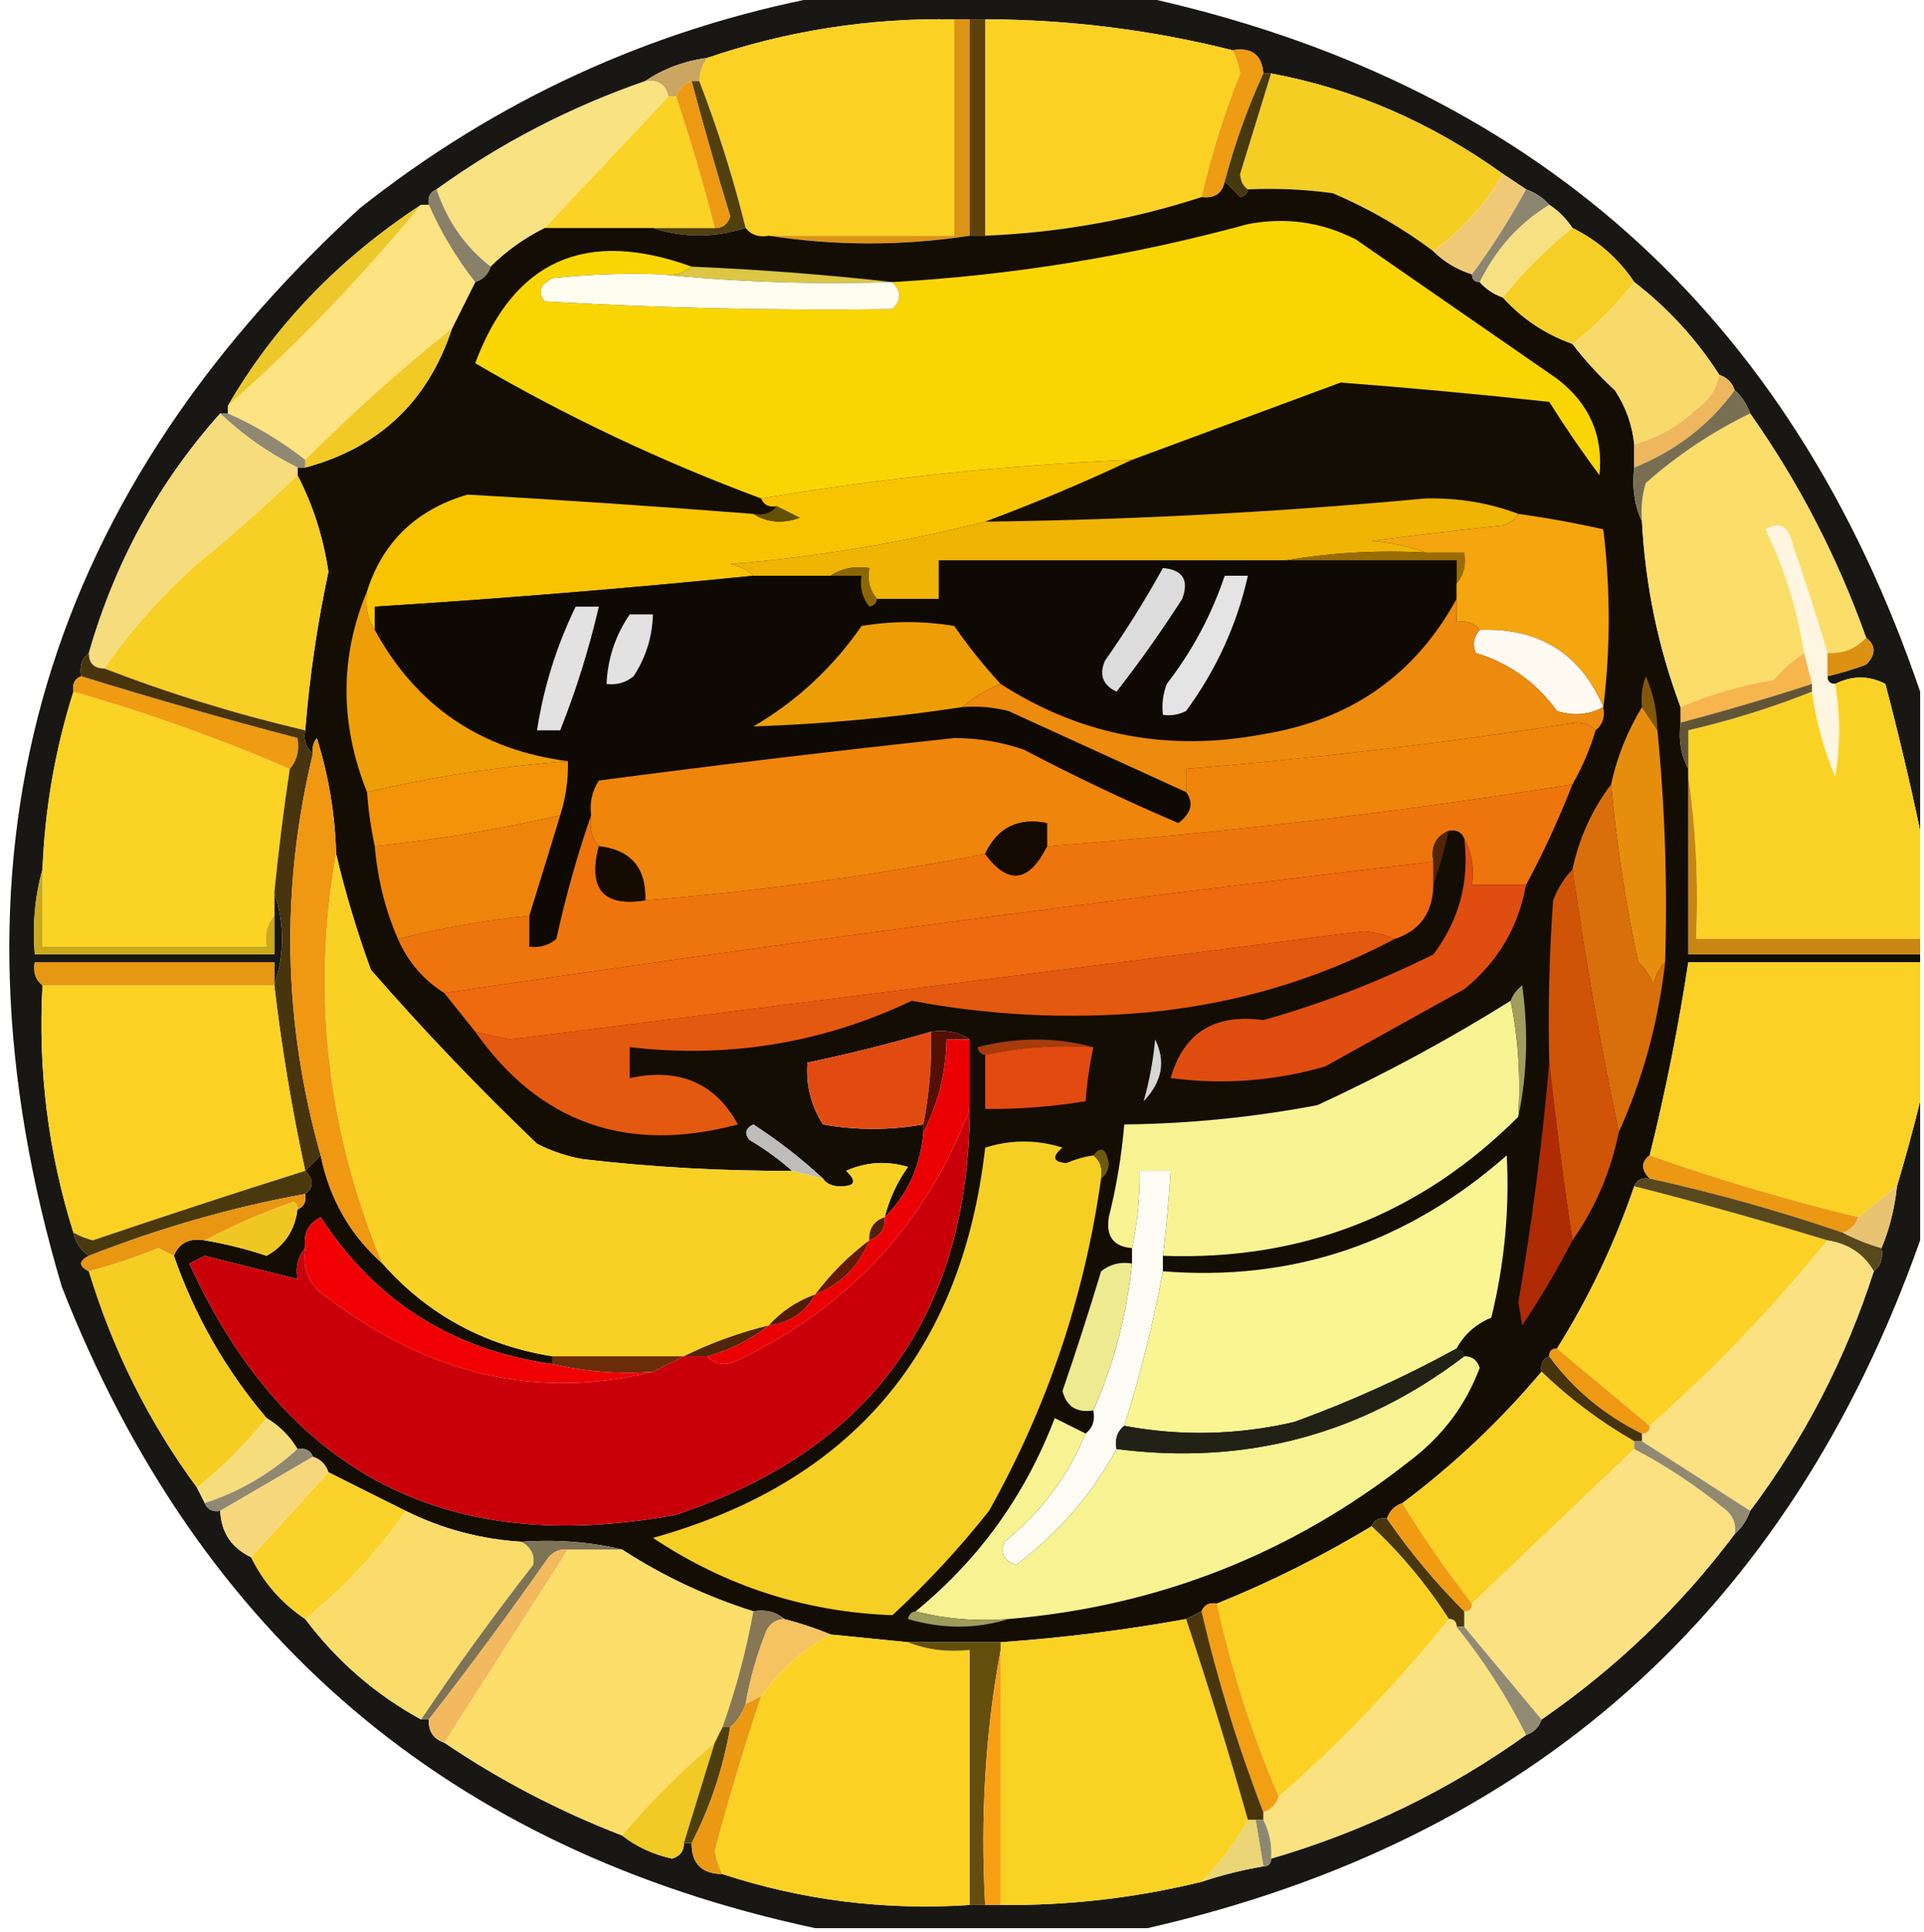 <?xml version="1.0" encoding="UTF-8"?>
<!DOCTYPE svg PUBLIC "-//W3C//DTD SVG 1.1//EN" "http://www.w3.org/Graphics/SVG/1.1/DTD/svg11.dtd">
<svg xmlns="http://www.w3.org/2000/svg" version="1.1" width="249px" height="250px" style="shape-rendering:geometricPrecision; text-rendering:geometricPrecision; image-rendering:optimizeQuality; fill-rule:evenodd; clip-rule:evenodd" xmlns:xlink="http://www.w3.org/1999/xlink">
<g><path style="opacity:0.986" fill="#171511" d="M 106.5,-0.5 C 120.167,-0.5 133.833,-0.5 147.5,-0.5C 198.134,10.468 231.801,40.468 248.5,89.5C 248.5,95.5 248.5,101.5 248.5,107.5C 247.192,101.263 245.692,94.929 244,88.5C 241.88,87.395 239.713,87.395 237.5,88.5C 236.833,88.5 236.5,88.167 236.5,87.5C 238.179,87.108 239.846,86.608 241.5,86C 242.791,84.708 242.791,83.542 241.5,82.5C 237.804,72.106 232.804,62.44 226.5,53.5C 226.068,52.291 225.401,51.291 224.5,50.5C 224.167,49.5 223.5,48.833 222.5,48.5C 219.542,43.874 215.876,39.874 211.5,36.5C 209.451,33.45 206.784,31.117 203.5,29.5C 202.694,28.272 201.694,27.272 200.5,26.5C 199.71,25.599 198.71,24.932 197.5,24.5C 196.5,23.833 195.5,23.167 194.5,22.5C 185.204,15.835 175.204,11.501 164.5,9.5C 164.167,9.5 163.833,9.5 163.5,9.5C 163.306,7.088 161.973,6.088 159.5,6.5C 149.007,3.863 138.341,2.529 127.5,2.5C 126.833,2.5 126.167,2.5 125.5,2.5C 124.833,2.5 124.167,2.5 123.5,2.5C 112.502,2.309 101.836,3.975 91.5,7.5C 88.514,7.903 85.848,8.903 83.5,10.5C 73.772,13.863 64.772,18.53 56.5,24.5C 55.662,24.842 55.328,25.508 55.5,26.5C 55.167,26.5 54.833,26.5 54.5,26.5C 43.824,33.496 35.491,42.163 29.5,52.5C 29.5,52.833 29.5,53.167 29.5,53.5C 29.167,53.5 28.833,53.5 28.5,53.5C 20.552,62.382 14.885,72.715 11.5,84.5C 10.596,85.209 10.263,86.209 10.5,87.5C 9.662,87.842 9.328,88.508 9.5,89.5C 7.138,96.976 5.805,104.643 5.5,112.5C 4.518,115.962 4.185,119.629 4.5,123.5C 14.833,123.5 25.167,123.5 35.5,123.5C 35.5,121.833 35.5,120.167 35.5,118.5C 35.5,117.5 35.5,116.5 35.5,115.5C 36.833,119.5 36.833,123.5 35.5,127.5C 35.5,126.5 35.5,125.5 35.5,124.5C 25.167,124.5 14.833,124.5 4.5,124.5C 4.263,125.791 4.596,126.791 5.5,127.5C 4.9,138.425 6.233,149.091 9.5,159.5C 9.782,160.778 10.449,161.778 11.5,162.5C 10.167,163.167 10.167,163.833 11.5,164.5C 14.602,174.705 19.269,184.038 25.5,192.5C 25.833,193.167 26.167,193.833 26.5,194.5C 26.842,195.338 27.508,195.672 28.5,195.5C 28.622,198.292 29.956,200.292 32.5,201.5C 34.094,204.764 36.428,207.431 39.5,209.5C 43.609,214.948 48.609,219.281 54.5,222.5C 54.833,222.5 55.167,222.5 55.5,222.5C 55.427,224.027 56.094,225.027 57.5,225.5C 64.705,230.369 72.372,234.369 80.5,237.5C 82.352,238.961 84.518,239.961 87,240.5C 88.03,240.164 88.53,239.497 88.5,238.5C 88.833,238.5 89.167,238.5 89.5,238.5C 89.488,241.142 90.821,242.475 93.5,242.5C 103.865,245.897 114.532,247.23 125.5,246.5C 126.167,246.5 126.833,246.5 127.5,246.5C 128.167,246.5 128.833,246.5 129.5,246.5C 138.307,246.587 146.974,245.587 155.5,243.5C 158.112,242.629 160.779,241.963 163.5,241.5C 164.167,241.5 164.5,241.167 164.5,240.5C 176.443,237.028 187.443,231.695 197.5,224.5C 198.5,224.167 199.167,223.5 199.5,222.5C 209.153,215.847 217.486,207.847 224.5,198.5C 225.401,197.71 226.068,196.71 226.5,195.5C 233.545,186.102 238.878,175.769 242.5,164.5C 243.404,163.791 243.737,162.791 243.5,161.5C 244.531,159.039 245.198,156.373 245.5,153.5C 246.613,149.767 247.613,146.1 248.5,142.5C 248.5,148.5 248.5,154.5 248.5,160.5C 231.511,208.486 198.178,238.153 148.5,249.5C 134.167,249.5 119.833,249.5 105.5,249.5C 58.205,239.383 25.705,211.716 8,166.5C -8.225,111.891 4.609,65.391 46.5,27C 64.275,12.912 84.275,3.745 106.5,-0.5 Z"/></g>
<g><path style="opacity:1" fill="#dc9414" d="M 123.5,2.5 C 124.167,2.5 124.833,2.5 125.5,2.5C 125.5,11.833 125.5,21.167 125.5,30.5C 116.833,31.833 108.167,31.833 99.5,30.5C 107.5,30.5 115.5,30.5 123.5,30.5C 123.5,21.167 123.5,11.833 123.5,2.5 Z"/></g>
<g><path style="opacity:1" fill="#fbd224" d="M 123.5,2.5 C 123.5,11.833 123.5,21.167 123.5,30.5C 115.5,30.5 107.5,30.5 99.5,30.5C 98.209,30.737 97.209,30.404 96.5,29.5C 94.898,23.029 92.898,16.695 90.5,10.5C 90.557,9.391 90.89,8.391 91.5,7.5C 101.836,3.975 112.502,2.309 123.5,2.5 Z"/></g>
<g><path style="opacity:1" fill="#fbd224" d="M 127.5,2.5 C 138.341,2.529 149.007,3.863 159.5,6.5C 159.982,7.416 160.315,8.416 160.5,9.5C 158.427,14.719 156.76,20.052 155.5,25.5C 146.502,28.431 137.168,30.097 127.5,30.5C 127.5,21.167 127.5,11.833 127.5,2.5 Z"/></g>
<g><path style="opacity:1" fill="#caa661" d="M 91.5,7.5 C 90.89,8.391 90.557,9.391 90.5,10.5C 90.167,10.5 89.833,10.5 89.5,10.5C 88.5,10.833 87.833,11.5 87.5,12.5C 87.167,12.5 86.833,12.5 86.5,12.5C 86.179,10.952 85.179,10.285 83.5,10.5C 85.848,8.903 88.514,7.903 91.5,7.5 Z"/></g>
<g><path style="opacity:1" fill="#f5ce24" d="M 194.5,22.5 C 192.234,26.436 189.234,29.769 185.5,32.5C 181.489,29.493 177.155,26.993 172.5,25C 168.848,24.501 165.182,24.335 161.5,24.5C 160.876,24.083 160.543,23.416 160.5,22.5C 161.84,18.149 163.173,13.816 164.5,9.5C 175.204,11.501 185.204,15.835 194.5,22.5 Z"/></g>
<g><path style="opacity:1" fill="#f9e281" d="M 83.5,10.5 C 85.179,10.285 86.179,10.952 86.5,12.5C 81.167,18.167 75.833,23.833 70.5,29.5C 67.865,30.811 65.531,32.478 63.5,34.5C 60.208,31.943 57.874,28.609 56.5,24.5C 64.772,18.53 73.772,13.863 83.5,10.5 Z"/></g>
<g><path style="opacity:1" fill="#51400e" d="M 89.5,10.5 C 89.833,10.5 90.167,10.5 90.5,10.5C 92.898,16.695 94.898,23.029 96.5,29.5C 92.399,30.791 88.399,30.791 84.5,29.5C 87.167,29.5 89.833,29.5 92.5,29.5C 93.497,29.53 94.164,29.03 94.5,28C 92.719,22.161 91.052,16.327 89.5,10.5 Z"/></g>
<g><path style="opacity:1" fill="#ee9c13" d="M 159.5,6.5 C 161.973,6.088 163.306,7.088 163.5,9.5C 161.462,13.94 159.796,18.607 158.5,23.5C 158.179,25.048 157.179,25.715 155.5,25.5C 156.76,20.052 158.427,14.719 160.5,9.5C 160.315,8.416 159.982,7.416 159.5,6.5 Z"/></g>
<g><path style="opacity:1" fill="#47380d" d="M 163.5,9.5 C 163.833,9.5 164.167,9.5 164.5,9.5C 163.173,13.816 161.84,18.149 160.5,22.5C 160.543,23.416 160.876,24.083 161.5,24.5C 161.44,25.043 161.107,25.376 160.5,25.5C 159.818,24.757 159.151,24.091 158.5,23.5C 159.796,18.607 161.462,13.94 163.5,9.5 Z"/></g>
<g><path style="opacity:1" fill="#fbd226" d="M 86.5,12.5 C 86.833,12.5 87.167,12.5 87.5,12.5C 89.365,18.097 91.032,23.763 92.5,29.5C 89.833,29.5 87.167,29.5 84.5,29.5C 79.833,29.5 75.167,29.5 70.5,29.5C 75.833,23.833 81.167,18.167 86.5,12.5 Z"/></g>
<g><path style="opacity:1" fill="#ee9913" d="M 89.5,10.5 C 91.052,16.327 92.719,22.161 94.5,28C 94.164,29.03 93.497,29.53 92.5,29.5C 91.032,23.763 89.365,18.097 87.5,12.5C 87.833,11.5 88.5,10.833 89.5,10.5 Z"/></g>
<g><path style="opacity:1" fill="#5c4209" d="M 125.5,2.5 C 126.167,2.5 126.833,2.5 127.5,2.5C 127.5,11.833 127.5,21.167 127.5,30.5C 126.833,30.5 126.167,30.5 125.5,30.5C 125.5,21.167 125.5,11.833 125.5,2.5 Z"/></g>
<g><path style="opacity:1" fill="#130d04" d="M 158.5,23.5 C 159.151,24.091 159.818,24.757 160.5,25.5C 161.107,25.376 161.44,25.043 161.5,24.5C 165.182,24.335 168.848,24.501 172.5,25C 177.155,26.993 181.489,29.493 185.5,32.5C 186.899,33.89 188.566,34.89 190.5,35.5C 190.5,36.167 190.833,36.5 191.5,36.5C 192.29,37.401 193.29,38.068 194.5,38.5C 196.975,41.241 199.975,43.241 203.5,44.5C 205.127,46.63 206.96,48.63 209,50.5C 210.411,52.65 211.245,54.984 211.5,57.5C 211.5,58.5 211.5,59.5 211.5,60.5C 211.198,63.059 211.532,65.393 212.5,67.5C 212.95,75.826 214.617,83.826 217.5,91.5C 217.5,92.167 217.5,92.833 217.5,93.5C 217.205,95.735 217.539,97.735 218.5,99.5C 218.5,99.833 218.5,100.167 218.5,100.5C 218.5,108.167 218.5,115.833 218.5,123.5C 228.5,123.5 238.5,123.5 248.5,123.5C 248.5,123.833 248.5,124.167 248.5,124.5C 238.5,124.5 228.5,124.5 218.5,124.5C 217.217,132.914 215.55,141.248 213.5,149.5C 212.375,150.348 212.375,151.348 213.5,152.5C 212.508,152.328 211.842,152.662 211.5,153.5C 208.953,160.926 205.619,167.926 201.5,174.5C 200.833,174.5 200.5,174.833 200.5,175.5C 199.662,175.842 199.328,176.508 199.5,177.5C 194.157,183.843 188.157,189.509 181.5,194.5C 180.5,194.833 179.833,195.5 179.5,196.5C 178.508,196.328 177.842,196.662 177.5,197.5C 171.112,201.361 164.446,204.694 157.5,207.5C 156.508,207.328 155.842,207.662 155.5,208.5C 154.833,208.833 154.167,209.167 153.5,209.5C 145.557,210.935 137.557,211.935 129.5,212.5C 125.5,212.5 121.5,212.5 117.5,212.5C 114.167,212.167 110.833,211.833 107.5,211.5C 105.626,210.715 103.626,210.048 101.5,209.5C 100.432,208.566 99.099,208.232 97.5,208.5C 91.457,206.599 85.79,203.932 80.5,200.5C 76.366,199.515 72.032,199.182 67.5,199.5C 62.199,199.175 57.199,197.842 52.5,195.5C 49.184,193.863 45.85,192.196 42.5,190.5C 42.167,189.5 41.5,188.833 40.5,188.5C 40.158,187.662 39.492,187.328 38.5,187.5C 37.5,185.833 36.167,184.5 34.5,183.5C 29.222,177.282 25.222,170.282 22.5,162.5C 23.183,160.824 24.517,160.157 26.5,160.5C 29.203,160.955 31.87,161.622 34.5,162.5C 36.819,161.207 38.152,159.207 38.5,156.5C 39.338,156.158 39.672,155.492 39.5,154.5C 40.625,153.652 40.625,152.652 39.5,151.5C 40.167,150.833 40.833,150.167 41.5,149.5C 42.64,155.121 45.306,159.788 49.5,163.5C 55.329,170.084 62.662,174.084 71.5,175.5C 71.5,175.833 71.5,176.167 71.5,176.5C 58.565,174.704 48.565,168.371 41.5,157.5C 39.889,158.32 39.222,159.654 39.5,161.5C 38.566,162.568 38.232,163.901 38.5,165.5C 34.518,164.508 30.518,163.508 26.5,162.5C 25.833,162.833 25.167,163.167 24.5,163.5C 36.935,190.719 57.935,201.552 87.5,196C 112.682,187.64 125.349,170.14 125.5,143.5C 125.5,140.5 125.5,137.5 125.5,134.5C 124.081,133.549 122.415,133.216 120.5,133.5C 115.232,135.032 109.899,136.366 104.5,137.5C 104.278,140.39 104.945,143.057 106.5,145.5C 110.792,146.274 115.125,146.274 119.5,145.5C 119.5,145.833 119.5,146.167 119.5,146.5C 119.154,150.852 117.488,154.519 114.5,157.5C 115.086,155.16 116.086,152.993 117.5,151C 114.773,150.182 112.106,150.348 109.5,151.5C 110.999,152.904 110.666,153.57 108.5,153.5C 107.584,153.457 106.917,153.124 106.5,152.5C 103.75,149.945 100.75,147.612 97.5,145.5C 96.479,146.002 96.312,146.668 97,147.5C 99.015,148.697 100.849,150.03 102.5,151.5C 93.472,151.54 84.472,151.04 75.5,150C 73.392,149.64 71.392,148.973 69.5,148C 61.969,140.803 54.802,133.303 48,125.5C 46.18,120.494 44.68,115.494 43.5,110.5C 43.362,105.364 42.529,100.364 41,95.5C 40.536,96.094 40.369,96.761 40.5,97.5C 39.596,96.791 39.263,95.791 39.5,94.5C 40.052,87.617 41.052,80.783 42.5,74C 41.837,69.514 40.503,65.347 38.5,61.5C 38.5,61.167 38.5,60.833 38.5,60.5C 38.833,60.5 39.167,60.5 39.5,60.5C 49.067,57.934 55.4,51.934 58.5,42.5C 59.5,40.5 60.5,38.5 61.5,36.5C 62.5,36.167 63.167,35.5 63.5,34.5C 65.531,32.478 67.865,30.811 70.5,29.5C 75.167,29.5 79.833,29.5 84.5,29.5C 88.399,30.791 92.399,30.791 96.5,29.5C 97.209,30.404 98.209,30.737 99.5,30.5C 108.167,31.833 116.833,31.833 125.5,30.5C 126.167,30.5 126.833,30.5 127.5,30.5C 137.168,30.097 146.502,28.431 155.5,25.5C 157.179,25.715 158.179,25.048 158.5,23.5 Z"/></g>
<g><path style="opacity:1" fill="#f0c976" d="M 194.5,22.5 C 195.5,23.167 196.5,23.833 197.5,24.5C 195.416,28.336 193.083,32.003 190.5,35.5C 188.566,34.89 186.899,33.89 185.5,32.5C 189.234,29.769 192.234,26.436 194.5,22.5 Z"/></g>
<g><path style="opacity:1" fill="#f7e081" d="M 200.5,26.5 C 201.694,27.272 202.694,28.272 203.5,29.5C 200.167,32.167 197.167,35.167 194.5,38.5C 193.29,38.068 192.29,37.401 191.5,36.5C 193.616,32.19 196.616,28.856 200.5,26.5 Z"/></g>
<g><path style="opacity:1" fill="#f9d603" d="M 146.5,59.5 C 130.508,60.163 114.508,61.83 98.5,64.5C 85.529,59.678 73.195,53.844 61.5,47C 66.458,33.693 75.791,29.526 89.5,34.5C 88.432,35.434 87.099,35.768 85.5,35.5C 80.822,35.334 76.155,35.501 71.5,36C 69.875,36.852 69.542,37.852 70.5,39C 85.497,39.867 100.497,40.2 115.5,40C 116.684,38.855 116.684,37.688 115.5,36.5C 131.064,35.622 146.397,33.122 161.5,29C 166.403,28.063 171.07,28.73 175.5,31C 184.167,37 192.833,43 201.5,49C 205.688,52.203 207.521,56.37 207,61.5C 204.71,58.42 202.543,55.253 200.5,52C 191.507,51.019 182.507,50.186 173.5,49.5C 164.482,52.839 155.482,56.172 146.5,59.5 Z"/></g>
<g><path style="opacity:1" fill="#fde381" d="M 54.5,26.5 C 54.833,26.5 55.167,26.5 55.5,26.5C 57.075,30.078 59.075,33.411 61.5,36.5C 60.5,38.5 59.5,40.5 58.5,42.5C 51.889,47.774 45.555,53.44 39.5,59.5C 36.411,57.075 33.078,55.075 29.5,53.5C 29.5,53.167 29.5,52.833 29.5,52.5C 38.457,44.541 46.791,35.874 54.5,26.5 Z"/></g>
<g><path style="opacity:1" fill="#f6cf26" d="M 203.5,29.5 C 206.784,31.117 209.451,33.45 211.5,36.5C 209.167,39.5 206.5,42.167 203.5,44.5C 199.975,43.241 196.975,41.241 194.5,38.5C 197.167,35.167 200.167,32.167 203.5,29.5 Z"/></g>
<g><path style="opacity:1" fill="#888069" d="M 56.5,24.5 C 57.874,28.609 60.208,31.943 63.5,34.5C 63.167,35.5 62.5,36.167 61.5,36.5C 59.075,33.411 57.075,30.078 55.5,26.5C 55.328,25.508 55.662,24.842 56.5,24.5 Z"/></g>
<g><path style="opacity:1" fill="#8c8570" d="M 197.5,24.5 C 198.71,24.932 199.71,25.599 200.5,26.5C 196.616,28.856 193.616,32.19 191.5,36.5C 190.833,36.5 190.5,36.167 190.5,35.5C 193.083,32.003 195.416,28.336 197.5,24.5 Z"/></g>
<g><path style="opacity:1" fill="#dcc644" d="M 89.5,34.5 C 98.338,34.877 107.005,35.543 115.5,36.5C 105.319,36.827 95.319,36.494 85.5,35.5C 87.099,35.768 88.432,35.434 89.5,34.5 Z"/></g>
<g><path style="opacity:1" fill="#fffdef" d="M 85.5,35.5 C 95.319,36.494 105.319,36.827 115.5,36.5C 116.684,37.688 116.684,38.855 115.5,40C 100.497,40.2 85.497,39.867 70.5,39C 69.542,37.852 69.875,36.852 71.5,36C 76.155,35.501 80.822,35.334 85.5,35.5 Z"/></g>
<g><path style="opacity:1" fill="#f7da69" d="M 211.5,36.5 C 215.876,39.874 219.542,43.874 222.5,48.5C 222.141,50.371 221.141,51.871 219.5,53C 217.183,55.157 214.516,56.657 211.5,57.5C 211.245,54.984 210.411,52.65 209,50.5C 206.96,48.63 205.127,46.63 203.5,44.5C 206.5,42.167 209.167,39.5 211.5,36.5 Z"/></g>
<g><path style="opacity:1" fill="#f1ca25" d="M 58.5,42.5 C 55.4,51.934 49.067,57.934 39.5,60.5C 39.5,60.167 39.5,59.833 39.5,59.5C 45.555,53.44 51.889,47.774 58.5,42.5 Z"/></g>
<g><path style="opacity:1" fill="#edc82a" d="M 54.5,26.5 C 46.791,35.874 38.457,44.541 29.5,52.5C 35.491,42.163 43.824,33.496 54.5,26.5 Z"/></g>
<g><path style="opacity:1" fill="#908871" d="M 28.5,53.5 C 28.833,53.5 29.167,53.5 29.5,53.5C 33.078,55.075 36.411,57.075 39.5,59.5C 39.5,59.833 39.5,60.167 39.5,60.5C 39.167,60.5 38.833,60.5 38.5,60.5C 34.779,58.647 31.446,56.313 28.5,53.5 Z"/></g>
<g><path style="opacity:1" fill="#fbdd6a" d="M 226.5,53.5 C 232.804,62.44 237.804,72.106 241.5,82.5C 240.22,83.931 238.553,84.598 236.5,84.5C 235.142,79.921 233.642,75.254 232,70.5C 231.492,68.096 230.325,67.429 228.5,68.5C 230.977,73.596 232.643,78.929 233.5,84.5C 232.038,85.458 230.705,86.624 229.5,88C 225.324,88.671 221.324,89.838 217.5,91.5C 214.617,83.826 212.95,75.826 212.5,67.5C 212.34,65.801 212.506,64.134 213,62.5C 217.127,58.859 221.627,55.859 226.5,53.5 Z"/></g>
<g><path style="opacity:1" fill="#eeb75e" d="M 222.5,48.5 C 223.5,48.833 224.167,49.5 224.5,50.5C 221.186,55.009 216.852,58.343 211.5,60.5C 211.5,59.5 211.5,58.5 211.5,57.5C 214.516,56.657 217.183,55.157 219.5,53C 221.141,51.871 222.141,50.371 222.5,48.5 Z"/></g>
<g><path style="opacity:1" fill="#f6dc7c" d="M 28.5,53.5 C 31.446,56.313 34.779,58.647 38.5,60.5C 38.5,60.833 38.5,61.167 38.5,61.5C 34.335,65.497 30.002,69.33 25.5,73C 20.898,77.094 16.898,81.594 13.5,86.5C 12.167,86.5 11.5,85.833 11.5,84.5C 14.885,72.715 20.552,62.382 28.5,53.5 Z"/></g>
<g><path style="opacity:1" fill="#786f52" d="M 224.5,50.5 C 225.401,51.291 226.068,52.291 226.5,53.5C 221.627,55.859 217.127,58.859 213,62.5C 212.506,64.134 212.34,65.801 212.5,67.5C 211.532,65.393 211.198,63.059 211.5,60.5C 216.852,58.343 221.186,55.009 224.5,50.5 Z"/></g>
<g><path style="opacity:1" fill="#f7cf25" d="M 38.5,61.5 C 40.503,65.347 41.837,69.514 42.5,74C 41.052,80.783 40.052,87.617 39.5,94.5C 30.654,92.44 21.987,89.774 13.5,86.5C 16.898,81.594 20.898,77.094 25.5,73C 30.002,69.33 34.335,65.497 38.5,61.5 Z"/></g>
<g><path style="opacity:1" fill="#f8c402" d="M 146.5,59.5 C 140.35,62.403 134.016,65.07 127.5,67.5C 116.756,70.222 105.756,72.056 94.5,73C 95.737,73.232 96.737,73.732 97.5,74.5C 81.202,76.138 64.868,77.472 48.5,78.5C 48.5,79.5 48.5,80.5 48.5,81.5C 47.549,80.081 47.215,78.415 47.5,76.5C 49.549,70.111 53.882,65.944 60.5,64C 72.815,64.697 85.149,65.531 97.5,66.5C 99.288,67.623 101.288,67.789 103.5,67C 102.473,66.487 101.473,65.987 100.5,65.5C 99.508,65.672 98.842,65.338 98.5,64.5C 114.508,61.83 130.508,60.163 146.5,59.5 Z"/></g>
<g><path style="opacity:1" fill="#645002" d="M 100.5,65.5 C 101.473,65.987 102.473,66.487 103.5,67C 101.288,67.789 99.288,67.623 97.5,66.5C 98.791,66.737 99.791,66.404 100.5,65.5 Z"/></g>
<g><path style="opacity:1" fill="#efb404" d="M 196.5,66.5 C 196.082,67.222 195.416,67.722 194.5,68C 188.825,68.594 183.158,69.26 177.5,70C 180.036,70.186 182.369,70.686 184.5,71.5C 178.31,71.177 172.31,71.51 166.5,72.5C 151.5,72.5 136.5,72.5 121.5,72.5C 121.5,74.167 121.5,75.833 121.5,77.5C 118.833,77.5 116.167,77.5 113.5,77.5C 112.566,76.432 112.232,75.099 112.5,73.5C 110.585,73.216 108.919,73.549 107.5,74.5C 104.167,74.5 100.833,74.5 97.5,74.5C 96.737,73.732 95.737,73.232 94.5,73C 105.756,72.056 116.756,70.222 127.5,67.5C 146.326,67.275 165.326,66.275 184.5,64.5C 188.761,64.411 192.761,65.078 196.5,66.5 Z"/></g>
<g><path style="opacity:1" fill="#996d03" d="M 166.5,72.5 C 172.31,71.51 178.31,71.177 184.5,71.5C 186.167,71.5 187.833,71.5 189.5,71.5C 189.768,73.099 189.434,74.432 188.5,75.5C 188.5,74.5 188.5,73.5 188.5,72.5C 181.167,72.5 173.833,72.5 166.5,72.5 Z"/></g>
<g><path style="opacity:1" fill="#0e0903" d="M 166.5,72.5 C 173.833,72.5 181.167,72.5 188.5,72.5C 188.5,73.5 188.5,74.5 188.5,75.5C 188.5,76.167 188.5,76.833 188.5,77.5C 183.143,87.325 174.81,93.158 163.5,95C 151.185,97.333 139.852,95.166 129.5,88.5C 127.334,86.163 125.334,83.663 123.5,81C 119.5,80.333 115.5,80.333 111.5,81C 107.788,86.379 103.121,90.713 97.5,94C 106.536,93.697 115.536,92.863 124.5,91.5C 126.527,91.338 128.527,91.504 130.5,92C 138.188,95.512 145.855,99.012 153.5,102.5C 154.522,103.892 154.189,105.225 152.5,106.5C 145.712,103.606 139.045,100.44 132.5,97C 129.592,96.007 126.592,95.507 123.5,95.5C 108.15,97.15 92.817,98.983 77.5,101C 76.62,102.356 76.287,103.856 76.5,105.5C 74.715,110.627 73.215,115.96 72,121.5C 70.989,122.337 69.822,122.67 68.5,122.5C 68.5,121.167 68.5,119.833 68.5,118.5C 69.824,114.257 71.158,109.924 72.5,105.5C 73.219,103.236 73.552,100.903 73.5,98.5C 62.206,97.031 53.873,91.365 48.5,81.5C 48.5,80.5 48.5,79.5 48.5,78.5C 64.868,77.472 81.202,76.138 97.5,74.5C 100.833,74.5 104.167,74.5 107.5,74.5C 108.833,74.5 110.167,74.5 111.5,74.5C 111.238,75.978 111.571,77.311 112.5,78.5C 113.107,78.376 113.44,78.043 113.5,77.5C 116.167,77.5 118.833,77.5 121.5,77.5C 121.5,75.833 121.5,74.167 121.5,72.5C 136.5,72.5 151.5,72.5 166.5,72.5 Z"/></g>
<g><path style="opacity:1" fill="#8a6703" d="M 107.5,74.5 C 108.919,73.549 110.585,73.216 112.5,73.5C 112.232,75.099 112.566,76.432 113.5,77.5C 113.44,78.043 113.107,78.376 112.5,78.5C 111.571,77.311 111.238,75.978 111.5,74.5C 110.167,74.5 108.833,74.5 107.5,74.5 Z"/></g>
<g><path style="opacity:1" fill="#dcdcdc" d="M 150.5,73.5 C 153.076,73.722 153.91,75.055 153,77.5C 150.329,81.662 147.495,85.662 144.5,89.5C 142.717,88.652 142.217,87.319 143,85.5C 145.725,81.615 148.225,77.615 150.5,73.5 Z"/></g>
<g><path style="opacity:1" fill="#f5a50e" d="M 196.5,66.5 C 200.197,67.008 203.864,67.674 207.5,68.5C 208.428,76.332 208.428,83.999 207.5,91.5C 204.535,84.56 199.202,81.226 191.5,81.5C 190.791,80.596 189.791,80.263 188.5,80.5C 188.5,79.5 188.5,78.5 188.5,77.5C 188.5,76.833 188.5,76.167 188.5,75.5C 189.434,74.432 189.768,73.099 189.5,71.5C 187.833,71.5 186.167,71.5 184.5,71.5C 182.369,70.686 180.036,70.186 177.5,70C 183.158,69.26 188.825,68.594 194.5,68C 195.416,67.722 196.082,67.222 196.5,66.5 Z"/></g>
<g><path style="opacity:1" fill="#e4e4e4" d="M 158.5,74.5 C 159.5,74.5 160.5,74.5 161.5,74.5C 160.067,80.867 157.401,86.701 153.5,92C 152.552,92.483 151.552,92.65 150.5,92.5C 150.343,91.127 150.51,89.793 151,88.5C 154.291,84.252 156.791,79.585 158.5,74.5 Z"/></g>
<g><path style="opacity:1" fill="#e2e2e2" d="M 74.5,78.5 C 75.5,78.5 76.5,78.5 77.5,78.5C 76.236,83.96 74.569,89.293 72.5,94.5C 71.5,94.5 70.5,94.5 69.5,94.5C 70.357,88.927 72.024,83.594 74.5,78.5 Z"/></g>
<g><path style="opacity:1" fill="#fef6e0" d="M 236.5,84.5 C 236.5,85.5 236.5,86.5 236.5,87.5C 236.5,88.167 236.833,88.5 237.5,88.5C 238.184,92.554 238.184,96.554 237.5,100.5C 235.999,96.906 234.999,93.239 234.5,89.5C 234.5,89.167 234.5,88.833 234.5,88.5C 234.167,87.167 233.833,85.833 233.5,84.5C 232.643,78.929 230.977,73.596 228.5,68.5C 230.325,67.429 231.492,68.096 232,70.5C 233.642,75.254 235.142,79.921 236.5,84.5 Z"/></g>
<g><path style="opacity:1" fill="#e2e2e2" d="M 81.5,79.5 C 82.5,79.5 83.5,79.5 84.5,79.5C 84.425,82.407 83.591,85.073 82,87.5C 80.989,88.337 79.822,88.67 78.5,88.5C 78.647,85.208 79.647,82.208 81.5,79.5 Z"/></g>
<g><path style="opacity:1" fill="#fef9f1" d="M 191.5,81.5 C 199.202,81.226 204.535,84.56 207.5,91.5C 205.598,92.511 203.598,92.678 201.5,92C 198.813,88.306 195.313,85.806 191,84.5C 190.53,83.423 190.697,82.423 191.5,81.5 Z"/></g>
<g><path style="opacity:1" fill="#ed9e07" d="M 129.5,88.5 C 127.632,89.263 125.965,90.263 124.5,91.5C 115.536,92.863 106.536,93.697 97.5,94C 103.121,90.713 107.788,86.379 111.5,81C 115.5,80.333 119.5,80.333 123.5,81C 125.334,83.663 127.334,86.163 129.5,88.5 Z"/></g>
<g><path style="opacity:1" fill="#dc9113" d="M 241.5,82.5 C 242.791,83.542 242.791,84.708 241.5,86C 239.846,86.608 238.179,87.108 236.5,87.5C 236.5,86.5 236.5,85.5 236.5,84.5C 238.553,84.598 240.22,83.931 241.5,82.5 Z"/></g>
<g><path style="opacity:1" fill="#fad226" d="M 248.5,107.5 C 248.5,112.167 248.5,116.833 248.5,121.5C 238.833,121.5 229.167,121.5 219.5,121.5C 219.825,114.313 219.491,107.313 218.5,100.5C 218.5,100.167 218.5,99.833 218.5,99.5C 218.5,97.833 218.5,96.167 218.5,94.5C 224.05,93.204 229.383,91.537 234.5,89.5C 234.999,93.239 235.999,96.906 237.5,100.5C 238.184,96.554 238.184,92.554 237.5,88.5C 239.713,87.395 241.88,87.395 244,88.5C 245.692,94.929 247.192,101.263 248.5,107.5 Z"/></g>
<g><path style="opacity:1" fill="#ec8b0d" d="M 188.5,77.5 C 188.5,78.5 188.5,79.5 188.5,80.5C 189.791,80.263 190.791,80.596 191.5,81.5C 190.697,82.423 190.53,83.423 191,84.5C 195.313,85.806 198.813,88.306 201.5,92C 203.598,92.678 205.598,92.511 207.5,91.5C 207.737,92.791 207.404,93.791 206.5,94.5C 205.903,93.861 205.07,93.528 204,93.5C 187.233,96.117 170.399,98.117 153.5,99.5C 153.5,100.5 153.5,101.5 153.5,102.5C 145.855,99.012 138.188,95.512 130.5,92C 128.527,91.504 126.527,91.338 124.5,91.5C 125.965,90.263 127.632,89.263 129.5,88.5C 139.852,95.166 151.185,97.333 163.5,95C 174.81,93.158 183.143,87.325 188.5,77.5 Z"/></g>
<g><path style="opacity:1" fill="#f7b54e" d="M 233.5,84.5 C 233.833,85.833 234.167,87.167 234.5,88.5C 228.891,90.32 223.224,91.986 217.5,93.5C 217.5,92.833 217.5,92.167 217.5,91.5C 221.324,89.838 225.324,88.671 229.5,88C 230.705,86.624 232.038,85.458 233.5,84.5 Z"/></g>
<g><path style="opacity:1" fill="#81580a" d="M 214.5,94.5 C 213.833,93.5 213.167,92.5 212.5,91.5C 212.343,90.127 212.51,88.793 213,87.5C 213.977,89.74 214.477,92.073 214.5,94.5 Z"/></g>
<g><path style="opacity:1" fill="#fbd324" d="M 9.5,89.5 C 19.164,92.274 28.498,95.608 37.5,99.5C 36.703,104.816 36.037,110.149 35.5,115.5C 35.5,116.5 35.5,117.5 35.5,118.5C 34.566,119.568 34.232,120.901 34.5,122.5C 24.833,122.5 15.167,122.5 5.5,122.5C 5.5,119.167 5.5,115.833 5.5,112.5C 5.805,104.643 7.138,96.976 9.5,89.5 Z"/></g>
<g><path style="opacity:1" fill="#ef9c13" d="M 10.5,87.5 C 19.77,90.368 29.104,93.034 38.5,95.5C 38.768,97.099 38.434,98.432 37.5,99.5C 28.498,95.608 19.164,92.274 9.5,89.5C 9.328,88.508 9.662,87.842 10.5,87.5 Z"/></g>
<g><path style="opacity:1" fill="#625535" d="M 234.5,88.5 C 234.5,88.833 234.5,89.167 234.5,89.5C 229.383,91.537 224.05,93.204 218.5,94.5C 218.5,96.167 218.5,97.833 218.5,99.5C 217.539,97.735 217.205,95.735 217.5,93.5C 223.224,91.986 228.891,90.32 234.5,88.5 Z"/></g>
<g><path style="opacity:1" fill="#48340d" d="M 11.5,84.5 C 11.5,85.833 12.167,86.5 13.5,86.5C 21.987,89.774 30.654,92.44 39.5,94.5C 39.263,95.791 39.596,96.791 40.5,97.5C 36.293,114.911 36.626,132.245 41.5,149.5C 40.833,150.167 40.167,150.833 39.5,151.5C 37.781,143.569 36.447,135.569 35.5,127.5C 36.833,123.5 36.833,119.5 35.5,115.5C 36.037,110.149 36.703,104.816 37.5,99.5C 38.434,98.432 38.768,97.099 38.5,95.5C 29.104,93.034 19.77,90.368 10.5,87.5C 10.263,86.209 10.596,85.209 11.5,84.5 Z"/></g>
<g><path style="opacity:1" fill="#ee9f07" d="M 47.5,76.5 C 47.215,78.415 47.549,80.081 48.5,81.5C 53.873,91.365 62.206,97.031 73.5,98.5C 64.707,99.182 56.04,100.515 47.5,102.5C 43.962,93.677 43.962,85.011 47.5,76.5 Z"/></g>
<g><path style="opacity:1" fill="#f09811" d="M 43.5,110.5 C 40.338,128.58 42.338,146.247 49.5,163.5C 45.306,159.788 42.64,155.121 41.5,149.5C 36.626,132.245 36.293,114.911 40.5,97.5C 40.369,96.761 40.536,96.094 41,95.5C 42.529,100.364 43.362,105.364 43.5,110.5 Z"/></g>
<g><path style="opacity:1" fill="#e78d0e" d="M 212.5,91.5 C 213.167,92.5 213.833,93.5 214.5,94.5C 215.474,104.418 215.807,114.418 215.5,124.5C 214.732,125.263 214.232,126.263 214,127.5C 213.581,126.328 212.915,125.328 212,124.5C 210.334,116.717 209.168,109.051 208.5,101.5C 209.276,97.948 210.609,94.614 212.5,91.5 Z"/></g>
<g><path style="opacity:1" fill="#f0850b" d="M 206.5,94.5 C 205.773,96.954 204.773,99.287 203.5,101.5C 180.962,105.115 158.295,107.782 135.5,109.5C 135.5,108.5 135.5,107.5 135.5,106.5C 131.74,105.774 129.073,107.107 127.5,110.5C 112.987,113.315 98.32,115.315 83.5,116.5C 83.638,112.307 81.638,109.973 77.5,109.5C 76.566,108.432 76.232,107.099 76.5,105.5C 76.287,103.856 76.62,102.356 77.5,101C 92.817,98.983 108.15,97.15 123.5,95.5C 126.592,95.507 129.592,96.007 132.5,97C 139.045,100.44 145.712,103.606 152.5,106.5C 154.189,105.225 154.522,103.892 153.5,102.5C 153.5,101.5 153.5,100.5 153.5,99.5C 170.399,98.117 187.233,96.117 204,93.5C 205.07,93.528 205.903,93.861 206.5,94.5 Z"/></g>
<g><path style="opacity:1" fill="#f39309" d="M 73.5,98.5 C 73.552,100.903 73.219,103.236 72.5,105.5C 64.618,107.32 56.618,108.653 48.5,109.5C 48.007,107.194 47.674,104.861 47.5,102.5C 56.04,100.515 64.707,99.182 73.5,98.5 Z"/></g>
<g><path style="opacity:1" fill="#ee750d" d="M 203.5,101.5 C 201.736,106.022 199.736,110.355 197.5,114.5C 195.167,114.5 192.833,114.5 190.5,114.5C 190.795,112.265 190.461,110.265 189.5,108.5C 189.158,107.662 188.492,107.328 187.5,107.5C 185.824,108.183 185.157,109.517 185.5,111.5C 142.692,116.517 100.025,122.184 57.5,128.5C 54.781,126.781 52.781,124.447 51.5,121.5C 57.064,120.095 62.73,119.095 68.5,118.5C 68.5,119.833 68.5,121.167 68.5,122.5C 69.822,122.67 70.989,122.337 72,121.5C 73.215,115.96 74.715,110.627 76.5,105.5C 76.232,107.099 76.566,108.432 77.5,109.5C 76.073,115.03 78.073,117.363 83.5,116.5C 98.32,115.315 112.987,113.315 127.5,110.5C 130.489,114.525 133.156,114.191 135.5,109.5C 158.295,107.782 180.962,105.115 203.5,101.5 Z"/></g>
<g><path style="opacity:1" fill="#150a01" d="M 135.5,109.5 C 133.156,114.191 130.489,114.525 127.5,110.5C 129.073,107.107 131.74,105.774 135.5,106.5C 135.5,107.5 135.5,108.5 135.5,109.5 Z"/></g>
<g><path style="opacity:1" fill="#160b01" d="M 77.5,109.5 C 81.638,109.973 83.638,112.307 83.5,116.5C 78.073,117.363 76.073,115.03 77.5,109.5 Z"/></g>
<g><path style="opacity:1" fill="#502605" d="M 187.5,107.5 C 186.935,109.952 186.268,112.285 185.5,114.5C 185.5,113.5 185.5,112.5 185.5,111.5C 185.157,109.517 185.824,108.183 187.5,107.5 Z"/></g>
<g><path style="opacity:1" fill="#d96f0b" d="M 208.5,101.5 C 209.168,109.051 210.334,116.717 212,124.5C 212.915,125.328 213.581,126.328 214,127.5C 214.232,126.263 214.732,125.263 215.5,124.5C 214.623,132.258 212.623,139.592 209.5,146.5C 207.115,135.24 205.115,123.907 203.5,112.5C 204.382,108.407 206.049,104.74 208.5,101.5 Z"/></g>
<g><path style="opacity:1" fill="#ef840b" d="M 72.5,105.5 C 71.158,109.924 69.824,114.257 68.5,118.5C 62.73,119.095 57.064,120.095 51.5,121.5C 49.87,117.774 48.87,113.774 48.5,109.5C 56.618,108.653 64.618,107.32 72.5,105.5 Z"/></g>
<g><path style="opacity:1" fill="#ef690f" d="M 185.5,111.5 C 185.5,112.5 185.5,113.5 185.5,114.5C 185.435,118.107 183.769,120.44 180.5,121.5C 179.258,120.957 177.925,120.623 176.5,120.5C 139.672,125.221 102.838,129.888 66,134.5C 64.467,134.227 62.967,133.894 61.5,133.5C 60.167,131.833 58.833,130.167 57.5,128.5C 100.025,122.184 142.692,116.517 185.5,111.5 Z"/></g>
<g><path style="opacity:1" fill="#f9d124" d="M 43.5,110.5 C 44.68,115.494 46.18,120.494 48,125.5C 54.802,133.303 61.969,140.803 69.5,148C 71.392,148.973 73.392,149.64 75.5,150C 84.472,151.04 93.472,151.54 102.5,151.5C 103.833,151.833 105.167,152.167 106.5,152.5C 106.917,153.124 107.584,153.457 108.5,153.5C 110.666,153.57 110.999,152.904 109.5,151.5C 112.106,150.348 114.773,150.182 117.5,151C 116.086,152.993 115.086,155.16 114.5,157.5C 113.094,157.973 112.427,158.973 112.5,160.5C 109.833,162.5 107.5,164.833 105.5,167.5C 103.147,168.34 101.147,169.674 99.5,171.5C 95.617,172.459 91.95,173.792 88.5,175.5C 82.833,175.5 77.167,175.5 71.5,175.5C 62.662,174.084 55.329,170.084 49.5,163.5C 42.338,146.247 40.338,128.58 43.5,110.5 Z"/></g>
<g><path style="opacity:1" fill="#caa91d" d="M 5.5,112.5 C 5.5,115.833 5.5,119.167 5.5,122.5C 15.167,122.5 24.833,122.5 34.5,122.5C 34.232,120.901 34.566,119.568 35.5,118.5C 35.5,120.167 35.5,121.833 35.5,123.5C 25.167,123.5 14.833,123.5 4.5,123.5C 4.185,119.629 4.518,115.962 5.5,112.5 Z"/></g>
<g><path style="opacity:1" fill="#ca8612" d="M 218.5,100.5 C 219.491,107.313 219.825,114.313 219.5,121.5C 229.167,121.5 238.833,121.5 248.5,121.5C 248.5,122.167 248.5,122.833 248.5,123.5C 238.5,123.5 228.5,123.5 218.5,123.5C 218.5,115.833 218.5,108.167 218.5,100.5 Z"/></g>
<g><path style="opacity:1" fill="#cf5407" d="M 203.5,112.5 C 205.115,123.907 207.115,135.24 209.5,146.5C 208.458,151.642 206.458,156.309 203.5,160.5C 202.337,152.849 201.337,145.183 200.5,137.5C 200.334,130.492 200.5,123.492 201,116.5C 201.608,114.934 202.442,113.6 203.5,112.5 Z"/></g>
<g><path style="opacity:1" fill="#e79712" d="M 35.5,127.5 C 25.5,127.5 15.5,127.5 5.5,127.5C 4.596,126.791 4.263,125.791 4.5,124.5C 14.833,124.5 25.167,124.5 35.5,124.5C 35.5,125.5 35.5,126.5 35.5,127.5 Z"/></g>
<g><path style="opacity:1" fill="#fad124" d="M 248.5,124.5 C 248.5,130.5 248.5,136.5 248.5,142.5C 247.613,146.1 246.613,149.767 245.5,153.5C 243.833,154.833 242.167,156.167 240.5,157.5C 231.348,155.296 222.348,152.629 213.5,149.5C 215.55,141.248 217.217,132.914 218.5,124.5C 228.5,124.5 238.5,124.5 248.5,124.5 Z"/></g>
<g><path style="opacity:1" fill="#fbd224" d="M 5.5,127.5 C 15.5,127.5 25.5,127.5 35.5,127.5C 36.447,135.569 37.781,143.569 39.5,151.5C 30.32,154.393 21.153,157.393 12,160.5C 11.098,160.257 10.265,159.923 9.5,159.5C 6.233,149.091 4.9,138.425 5.5,127.5 Z"/></g>
<g><path style="opacity:1" fill="#e45910" d="M 180.5,121.5 C 170.568,126.751 159.902,129.918 148.5,131C 138.251,131.905 128.084,131.405 118,129.5C 106.453,134.984 94.286,136.984 81.5,135.5C 81.5,136.833 81.5,138.167 81.5,139.5C 87.898,138.13 92.564,140.13 95.5,145.5C 81.161,149.331 69.828,145.331 61.5,133.5C 62.967,133.894 64.467,134.227 66,134.5C 102.838,129.888 139.672,125.221 176.5,120.5C 177.925,120.623 179.258,120.957 180.5,121.5 Z"/></g>
<g><path style="opacity:1" fill="#f7f392" d="M 195.5,129.5 C 196.487,134.305 196.821,139.305 196.5,144.5C 183.848,157.153 168.514,163.153 150.5,162.5C 150.942,158.846 151.276,155.179 151.5,151.5C 150.167,151.5 148.833,151.5 147.5,151.5C 147.54,154.881 147.207,158.214 146.5,161.5C 144.11,161.315 143.11,159.982 143.5,157.5C 144.49,153.544 145.156,149.544 145.5,145.5C 153.903,145.408 162.236,144.575 170.5,143C 179.148,139.011 187.481,134.511 195.5,129.5 Z"/></g>
<g><path style="opacity:1" fill="#df4d11" d="M 189.5,108.5 C 190.461,110.265 190.795,112.265 190.5,114.5C 192.833,114.5 195.167,114.5 197.5,114.5C 196.507,119.985 193.841,124.485 189.5,128C 183.5,131.333 177.5,134.667 171.5,138C 164.887,139.896 158.22,140.396 151.5,139.5C 153.19,133.627 157.19,131.127 163.5,132C 171.108,129.853 178.441,127.02 185.5,123.5C 188.849,119.071 190.183,114.071 189.5,108.5 Z"/></g>
<g><path style="opacity:1" fill="#a73b0c" d="M 141.5,135.5 C 136.637,135.181 131.97,135.514 127.5,136.5C 126.957,136.44 126.624,136.107 126.5,135.5C 131.652,134.186 136.652,134.186 141.5,135.5 Z"/></g>
<g><path style="opacity:1" fill="#d6d6d6" d="M 149.5,134.5 C 150.898,137.356 150.398,140.022 148,142.5C 148.73,139.979 149.23,137.313 149.5,134.5 Z"/></g>
<g><path style="opacity:1" fill="#a09d5e" d="M 196.5,144.5 C 196.821,139.305 196.487,134.305 195.5,129.5C 195.783,128.711 196.283,128.044 197,127.5C 197.818,133.349 197.652,139.015 196.5,144.5 Z"/></g>
<g><path style="opacity:1" fill="#e24a12" d="M 141.5,135.5 C 141.007,137.806 140.674,140.139 140.5,142.5C 136.202,143.2 131.869,143.533 127.5,143.5C 127.5,141.167 127.5,138.833 127.5,136.5C 131.97,135.514 136.637,135.181 141.5,135.5 Z"/></g>
<g><path style="opacity:1" fill="#e14b12" d="M 120.5,133.5 C 120.605,137.548 120.272,141.548 119.5,145.5C 115.125,146.274 110.792,146.274 106.5,145.5C 104.945,143.057 104.278,140.39 104.5,137.5C 109.899,136.366 115.232,135.032 120.5,133.5 Z"/></g>
<g><path style="opacity:1" fill="#541005" d="M 120.5,133.5 C 122.415,133.216 124.081,133.549 125.5,134.5C 124.5,134.5 123.5,134.5 122.5,134.5C 122.416,138.837 121.416,142.837 119.5,146.5C 119.5,146.167 119.5,145.833 119.5,145.5C 120.272,141.548 120.605,137.548 120.5,133.5 Z"/></g>
<g><path style="opacity:1" fill="#bebdbb" d="M 106.5,152.5 C 105.167,152.167 103.833,151.833 102.5,151.5C 100.849,150.03 99.015,148.697 97,147.5C 96.312,146.668 96.479,146.002 97.5,145.5C 100.75,147.612 103.75,149.945 106.5,152.5 Z"/></g>
<g><path style="opacity:1" fill="#c9000a" d="M 125.5,143.5 C 125.349,170.14 112.682,187.64 87.5,196C 57.935,201.552 36.935,190.719 24.5,163.5C 25.167,163.167 25.833,162.833 26.5,162.5C 30.518,163.508 34.518,164.508 38.5,165.5C 38.232,163.901 38.566,162.568 39.5,161.5C 39.081,164.325 40.081,166.491 42.5,168C 55.7,177.971 69.7,181.138 84.5,177.5C 85.833,176.833 87.167,176.167 88.5,175.5C 89.5,175.5 90.5,175.5 91.5,175.5C 92.601,176.598 93.934,176.765 95.5,176C 109.895,169.11 119.895,158.276 125.5,143.5 Z"/></g>
<g><path style="opacity:1" fill="#f6cf24" d="M 141.5,149.5 C 142.404,150.209 142.737,151.209 142.5,152.5C 140.361,167.75 135.528,182.083 128,195.5C 124.201,200.301 120.034,204.801 115.5,209C 104.254,208.603 93.92,205.27 84.5,199C 110.148,191.848 124.482,175.015 127.5,148.5C 130.852,147.447 134.185,147.447 137.5,148.5C 136.106,149.687 136.273,150.354 138,150.5C 139.138,150.011 140.305,149.678 141.5,149.5 Z"/></g>
<g><path style="opacity:1" fill="#af2b04" d="M 200.5,137.5 C 201.337,145.183 202.337,152.849 203.5,160.5C 201.56,164.28 199.393,167.946 197,171.5C 196.833,170.5 196.667,169.5 196.5,168.5C 198.285,158.076 199.619,147.742 200.5,137.5 Z"/></g>
<g><path style="opacity:1" fill="#6c5a10" d="M 141.5,149.5 C 142.472,148.249 143.139,148.582 143.5,150.5C 143.457,151.416 143.124,152.083 142.5,152.5C 142.737,151.209 142.404,150.209 141.5,149.5 Z"/></g>
<g><path style="opacity:1" fill="#fcfcf4" d="M 150.5,162.5 C 150.5,163.167 150.5,163.833 150.5,164.5C 149.269,171.175 147.602,177.842 145.5,184.5C 144.596,185.209 144.263,186.209 144.5,187.5C 141.31,193.366 136.977,198.366 131.5,202.5C 129.899,201.965 129.399,200.965 130,199.5C 134.726,195.698 138.226,191.031 140.5,185.5C 141.404,184.791 141.737,183.791 141.5,182.5C 144.143,176.546 145.81,170.213 146.5,163.5C 146.5,162.833 146.5,162.167 146.5,161.5C 147.207,158.214 147.54,154.881 147.5,151.5C 148.833,151.5 150.167,151.5 151.5,151.5C 151.276,155.179 150.942,158.846 150.5,162.5 Z"/></g>
<g><path style="opacity:1" fill="#f9f593" d="M 188.5,174.5 C 181.79,178.186 174.79,181.353 167.5,184C 160.175,185.701 152.842,185.867 145.5,184.5C 147.602,177.842 149.269,171.175 150.5,164.5C 167.27,165.854 182.103,160.854 195,149.5C 195.371,156.577 194.704,163.577 193,170.5C 191.008,171.328 189.508,172.661 188.5,174.5 Z"/></g>
<g><path style="opacity:1" fill="#fbd225" d="M 211.5,153.5 C 219.884,155.628 228.218,157.961 236.5,160.5C 229.556,169.112 221.889,177.112 213.5,184.5C 209.5,181.167 205.5,177.833 201.5,174.5C 205.619,167.926 208.953,160.926 211.5,153.5 Z"/></g>
<g><path style="opacity:1" fill="#ec9813" d="M 213.5,149.5 C 222.348,152.629 231.348,155.296 240.5,157.5C 240.167,158.5 239.5,159.167 238.5,159.5C 230.305,156.701 221.972,154.368 213.5,152.5C 212.375,151.348 212.375,150.348 213.5,149.5 Z"/></g>
<g><path style="opacity:1" fill="#f0c722" d="M 38.5,156.5 C 38.152,159.207 36.819,161.207 34.5,162.5C 31.87,161.622 29.203,160.955 26.5,160.5C 30.125,158.562 33.959,156.895 38,155.5C 38.399,155.728 38.565,156.062 38.5,156.5 Z"/></g>
<g><path style="opacity:1" fill="#58481e" d="M 211.5,153.5 C 211.842,152.662 212.508,152.328 213.5,152.5C 221.972,154.368 230.305,156.701 238.5,159.5C 240.028,160.309 241.694,160.976 243.5,161.5C 243.737,162.791 243.404,163.791 242.5,164.5C 241.225,162.27 239.225,160.937 236.5,160.5C 228.218,157.961 219.884,155.628 211.5,153.5 Z"/></g>
<g><path style="opacity:1" fill="#f10003" d="M 71.5,176.5 C 75.634,177.485 79.968,177.818 84.5,177.5C 69.7,181.138 55.7,177.971 42.5,168C 40.081,166.491 39.081,164.325 39.5,161.5C 39.222,159.654 39.889,158.32 41.5,157.5C 48.565,168.371 58.565,174.704 71.5,176.5 Z"/></g>
<g><path style="opacity:1" fill="#502108" d="M 114.5,157.5 C 114.573,159.027 113.906,160.027 112.5,160.5C 112.427,158.973 113.094,157.973 114.5,157.5 Z"/></g>
<g><path style="opacity:1" fill="#e8c372" d="M 245.5,153.5 C 245.198,156.373 244.531,159.039 243.5,161.5C 241.694,160.976 240.028,160.309 238.5,159.5C 239.5,159.167 240.167,158.5 240.5,157.5C 242.167,156.167 243.833,154.833 245.5,153.5 Z"/></g>
<g><path style="opacity:1" fill="#49390d" d="M 39.5,151.5 C 40.625,152.652 40.625,153.652 39.5,154.5C 30.175,156.174 20.842,158.841 11.5,162.5C 10.449,161.778 9.782,160.778 9.5,159.5C 10.265,159.923 11.098,160.257 12,160.5C 21.153,157.393 30.32,154.393 39.5,151.5 Z"/></g>
<g><path style="opacity:1" fill="#eb0004" d="M 125.5,134.5 C 125.5,137.5 125.5,140.5 125.5,143.5C 119.895,158.276 109.895,169.11 95.5,176C 93.934,176.765 92.601,176.598 91.5,175.5C 94.48,174.677 97.147,173.343 99.5,171.5C 102.198,171.155 104.198,169.822 105.5,167.5C 108.833,166.167 111.167,163.833 112.5,160.5C 113.906,160.027 114.573,159.027 114.5,157.5C 117.488,154.519 119.154,150.852 119.5,146.5C 121.416,142.837 122.416,138.837 122.5,134.5C 123.5,134.5 124.5,134.5 125.5,134.5 Z"/></g>
<g><path style="opacity:1" fill="#e99612" d="M 39.5,154.5 C 39.672,155.492 39.338,156.158 38.5,156.5C 38.565,156.062 38.399,155.728 38,155.5C 33.959,156.895 30.125,158.562 26.5,160.5C 24.517,160.157 23.183,160.824 22.5,162.5C 21.85,162.196 21.183,161.863 20.5,161.5C 17.55,162.705 14.55,163.705 11.5,164.5C 10.167,163.833 10.167,163.167 11.5,162.5C 20.842,158.841 30.175,156.174 39.5,154.5 Z"/></g>
<g><path style="opacity:1" fill="#f6ce23" d="M 22.5,162.5 C 25.222,170.282 29.222,177.282 34.5,183.5C 31.833,186.833 28.833,189.833 25.5,192.5C 19.269,184.038 14.602,174.705 11.5,164.5C 14.55,163.705 17.55,162.705 20.5,161.5C 21.183,161.863 21.85,162.196 22.5,162.5 Z"/></g>
<g><path style="opacity:1" fill="#fbe181" d="M 236.5,160.5 C 239.225,160.937 241.225,162.27 242.5,164.5C 238.878,175.769 233.545,186.102 226.5,195.5C 221.816,192.474 217.149,189.474 212.5,186.5C 212.5,186.167 212.5,185.833 212.5,185.5C 213.167,185.5 213.5,185.167 213.5,184.5C 221.889,177.112 229.556,169.112 236.5,160.5 Z"/></g>
<g><path style="opacity:1" fill="#651a04" d="M 112.5,160.5 C 111.167,163.833 108.833,166.167 105.5,167.5C 107.5,164.833 109.833,162.5 112.5,160.5 Z"/></g>
<g><path style="opacity:1" fill="#edea8f" d="M 146.5,163.5 C 145.81,170.213 144.143,176.546 141.5,182.5C 139.365,182.853 138.032,182.02 137.5,180C 139.269,174.859 140.936,169.692 142.5,164.5C 143.689,163.571 145.022,163.238 146.5,163.5 Z"/></g>
<g><path style="opacity:1" fill="#521c07" d="M 105.5,167.5 C 104.198,169.822 102.198,171.155 99.5,171.5C 101.147,169.674 103.147,168.34 105.5,167.5 Z"/></g>
<g><path style="opacity:1" fill="#512609" d="M 99.5,171.5 C 97.147,173.343 94.48,174.677 91.5,175.5C 90.5,175.5 89.5,175.5 88.5,175.5C 91.95,173.792 95.617,172.459 99.5,171.5 Z"/></g>
<g><path style="opacity:1" fill="#6b2c09" d="M 71.5,175.5 C 77.167,175.5 82.833,175.5 88.5,175.5C 87.167,176.167 85.833,176.833 84.5,177.5C 79.968,177.818 75.634,177.485 71.5,176.5C 71.5,176.167 71.5,175.833 71.5,175.5 Z"/></g>
<g><path style="opacity:1" fill="#47330c" d="M 200.5,175.5 C 203.609,179.746 207.609,183.08 212.5,185.5C 212.5,185.833 212.5,186.167 212.5,186.5C 212.167,186.5 211.833,186.5 211.5,186.5C 207.104,183.975 203.104,180.975 199.5,177.5C 199.328,176.508 199.662,175.842 200.5,175.5 Z"/></g>
<g><path style="opacity:1" fill="#ef9812" d="M 201.5,174.5 C 205.5,177.833 209.5,181.167 213.5,184.5C 213.5,185.167 213.167,185.5 212.5,185.5C 207.609,183.08 203.609,179.746 200.5,175.5C 200.5,174.833 200.833,174.5 201.5,174.5 Z"/></g>
<g><path style="opacity:1" fill="#f7f392" d="M 189.5,175.5 C 190.497,175.47 191.164,175.97 191.5,177C 189.698,181.815 186.698,185.815 182.5,189C 167.257,201.028 149.924,207.861 130.5,209.5C 126.298,209.817 122.298,209.483 118.5,208.5C 126.687,201.814 132.687,193.48 136.5,183.5C 137.86,184.18 139.193,184.847 140.5,185.5C 138.226,191.031 134.726,195.698 130,199.5C 129.399,200.965 129.899,201.965 131.5,202.5C 136.977,198.366 141.31,193.366 144.5,187.5C 161.181,189.651 176.181,185.651 189.5,175.5 Z"/></g>
<g><path style="opacity:1" fill="#fad125" d="M 199.5,177.5 C 203.104,180.975 207.104,183.975 211.5,186.5C 211.5,186.833 211.5,187.167 211.5,187.5C 204.5,194.167 197.5,200.833 190.5,207.5C 187.253,203.341 184.253,199.008 181.5,194.5C 188.157,189.509 194.157,183.843 199.5,177.5 Z"/></g>
<g><path style="opacity:1" fill="#212116" d="M 188.5,174.5 C 189.167,174.5 189.5,174.833 189.5,175.5C 176.181,185.651 161.181,189.651 144.5,187.5C 144.263,186.209 144.596,185.209 145.5,184.5C 152.842,185.867 160.175,185.701 167.5,184C 174.79,181.353 181.79,178.186 188.5,174.5 Z"/></g>
<g><path style="opacity:1" fill="#f5dd7c" d="M 34.5,183.5 C 36.167,184.5 37.5,185.833 38.5,187.5C 34.974,190.703 30.974,193.036 26.5,194.5C 26.167,193.833 25.833,193.167 25.5,192.5C 28.833,189.833 31.833,186.833 34.5,183.5 Z"/></g>
<g><path style="opacity:1" fill="#fbe182" d="M 211.5,187.5 C 215.736,189.723 219.736,192.389 223.5,195.5C 224.386,196.325 224.719,197.325 224.5,198.5C 217.486,207.847 209.153,215.847 199.5,222.5C 196.167,218.5 192.833,214.5 189.5,210.5C 189.5,209.833 189.5,209.167 189.5,208.5C 190.167,208.5 190.5,208.167 190.5,207.5C 197.5,200.833 204.5,194.167 211.5,187.5 Z"/></g>
<g><path style="opacity:1" fill="#918970" d="M 211.5,187.5 C 211.5,187.167 211.5,186.833 211.5,186.5C 211.833,186.5 212.167,186.5 212.5,186.5C 217.149,189.474 221.816,192.474 226.5,195.5C 226.068,196.71 225.401,197.71 224.5,198.5C 224.719,197.325 224.386,196.325 223.5,195.5C 219.736,192.389 215.736,189.723 211.5,187.5 Z"/></g>
<g><path style="opacity:1" fill="#908871" d="M 38.5,187.5 C 39.492,187.328 40.158,187.662 40.5,188.5C 36.5,190.833 32.5,193.167 28.5,195.5C 27.508,195.672 26.842,195.338 26.5,194.5C 30.974,193.036 34.974,190.703 38.5,187.5 Z"/></g>
<g><path style="opacity:1" fill="#fad229" d="M 42.5,190.5 C 45.85,192.196 49.184,193.863 52.5,195.5C 48.895,200.774 44.562,205.441 39.5,209.5C 36.428,207.431 34.094,204.764 32.5,201.5C 35.833,197.833 39.167,194.167 42.5,190.5 Z"/></g>
<g><path style="opacity:1" fill="#f7d77c" d="M 40.5,188.5 C 41.5,188.833 42.167,189.5 42.5,190.5C 39.167,194.167 35.833,197.833 32.5,201.5C 29.956,200.292 28.622,198.292 28.5,195.5C 32.5,193.167 36.5,190.833 40.5,188.5 Z"/></g>
<g><path style="opacity:1" fill="#fadc6a" d="M 52.5,195.5 C 57.199,197.842 62.199,199.175 67.5,199.5C 68.739,200.212 69.239,201.212 69,202.5C 63.913,209.019 59.079,215.686 54.5,222.5C 48.609,219.281 43.609,214.948 39.5,209.5C 44.562,205.441 48.895,200.774 52.5,195.5 Z"/></g>
<g><path style="opacity:1" fill="#48370e" d="M 177.5,197.5 C 177.842,196.662 178.508,196.328 179.5,196.5C 182.457,200.792 185.79,204.792 189.5,208.5C 189.5,209.167 189.5,209.833 189.5,210.5C 189.167,210.5 188.833,210.5 188.5,210.5C 188.5,209.833 188.167,209.5 187.5,209.5C 184.614,205.02 181.281,201.02 177.5,197.5 Z"/></g>
<g><path style="opacity:1" fill="#fbd224" d="M 177.5,197.5 C 181.281,201.02 184.614,205.02 187.5,209.5C 180.89,217.779 173.556,225.445 165.5,232.5C 162.033,224.433 159.367,216.1 157.5,207.5C 164.446,204.694 171.112,201.361 177.5,197.5 Z"/></g>
<g><path style="opacity:1" fill="#fcde6a" d="M 73.5,200.5 C 75.833,200.5 78.167,200.5 80.5,200.5C 85.79,203.932 91.457,206.599 97.5,208.5C 96.576,213.607 95.242,218.607 93.5,223.5C 93.167,224.167 92.833,224.833 92.5,225.5C 88.167,229.167 84.167,233.167 80.5,237.5C 72.372,234.369 64.705,230.369 57.5,225.5C 62.833,217.167 68.167,208.833 73.5,200.5 Z"/></g>
<g><path style="opacity:1" fill="#f19b13" d="M 181.5,194.5 C 184.253,199.008 187.253,203.341 190.5,207.5C 190.5,208.167 190.167,208.5 189.5,208.5C 185.79,204.792 182.457,200.792 179.5,196.5C 179.833,195.5 180.5,194.833 181.5,194.5 Z"/></g>
<g><path style="opacity:1" fill="#9e9c5d" d="M 118.5,208.5 C 122.298,209.483 126.298,209.817 130.5,209.5C 126.317,210.811 121.984,210.811 117.5,209.5C 117.624,208.893 117.957,208.56 118.5,208.5 Z"/></g>
<g><path style="opacity:1" fill="#7f7356" d="M 67.5,199.5 C 72.032,199.182 76.366,199.515 80.5,200.5C 78.167,200.5 75.833,200.5 73.5,200.5C 72.504,200.414 71.671,200.748 71,201.5C 65.97,208.683 60.803,215.683 55.5,222.5C 55.167,222.5 54.833,222.5 54.5,222.5C 59.079,215.686 63.913,209.019 69,202.5C 69.239,201.212 68.739,200.212 67.5,199.5 Z"/></g>
<g><path style="opacity:1" fill="#fad224" d="M 153.5,209.5 C 156.365,218.096 159.032,226.763 161.5,235.5C 159.909,238.431 157.909,241.098 155.5,243.5C 146.974,245.587 138.307,246.587 129.5,246.5C 129.5,235.5 129.5,224.5 129.5,213.5C 129.5,213.167 129.5,212.833 129.5,212.5C 137.557,211.935 145.557,210.935 153.5,209.5 Z"/></g>
<g><path style="opacity:1" fill="#fbd224" d="M 107.5,211.5 C 110.833,211.833 114.167,212.167 117.5,212.5C 119.948,213.473 122.615,213.806 125.5,213.5C 125.5,224.5 125.5,235.5 125.5,246.5C 114.532,247.23 103.865,245.897 93.5,242.5C 93.018,241.584 92.685,240.584 92.5,239.5C 94.308,232.745 96.308,226.078 98.5,219.5C 100.9,216.097 103.9,213.43 107.5,211.5 Z"/></g>
<g><path style="opacity:1" fill="#f29f14" d="M 157.5,207.5 C 159.367,216.1 162.033,224.433 165.5,232.5C 165.167,233.5 164.5,234.167 163.5,234.5C 160.23,226.024 157.564,217.357 155.5,208.5C 155.842,207.662 156.508,207.328 157.5,207.5 Z"/></g>
<g><path style="opacity:1" fill="#fbe281" d="M 187.5,209.5 C 188.167,209.5 188.5,209.833 188.5,210.5C 192.009,214.855 195.009,219.522 197.5,224.5C 187.443,231.695 176.443,237.028 164.5,240.5C 164.634,238.708 164.301,237.042 163.5,235.5C 163.5,235.167 163.5,234.833 163.5,234.5C 164.5,234.167 165.167,233.5 165.5,232.5C 173.556,225.445 180.89,217.779 187.5,209.5 Z"/></g>
<g><path style="opacity:1" fill="#887754" d="M 97.5,208.5 C 99.099,208.232 100.432,208.566 101.5,209.5C 100.25,209.577 99.417,210.244 99,211.5C 97.855,214.432 97.022,217.432 96.5,220.5C 96.068,221.71 95.401,222.71 94.5,223.5C 94.167,223.5 93.833,223.5 93.5,223.5C 95.242,218.607 96.576,213.607 97.5,208.5 Z"/></g>
<g><path style="opacity:1" fill="#634e0d" d="M 117.5,212.5 C 121.5,212.5 125.5,212.5 129.5,212.5C 129.5,212.833 129.5,213.167 129.5,213.5C 127.523,224.116 126.856,235.116 127.5,246.5C 126.833,246.5 126.167,246.5 125.5,246.5C 125.5,235.5 125.5,224.5 125.5,213.5C 122.615,213.806 119.948,213.473 117.5,212.5 Z"/></g>
<g><path style="opacity:1" fill="#49360c" d="M 155.5,208.5 C 157.564,217.357 160.23,226.024 163.5,234.5C 163.5,234.833 163.5,235.167 163.5,235.5C 163.167,235.5 162.833,235.5 162.5,235.5C 162.167,235.5 161.833,235.5 161.5,235.5C 159.032,226.763 156.365,218.096 153.5,209.5C 154.167,209.167 154.833,208.833 155.5,208.5 Z"/></g>
<g><path style="opacity:1" fill="#f3b95e" d="M 73.5,200.5 C 68.167,208.833 62.833,217.167 57.5,225.5C 56.094,225.027 55.427,224.027 55.5,222.5C 60.803,215.683 65.97,208.683 71,201.5C 71.671,200.748 72.504,200.414 73.5,200.5 Z"/></g>
<g><path style="opacity:1" fill="#f5c360" d="M 101.5,209.5 C 103.626,210.048 105.626,210.715 107.5,211.5C 103.9,213.43 100.9,216.097 98.5,219.5C 97.833,219.833 97.167,220.167 96.5,220.5C 97.022,217.432 97.855,214.432 99,211.5C 99.417,210.244 100.25,209.577 101.5,209.5 Z"/></g>
<g><path style="opacity:1" fill="#928a72" d="M 188.5,210.5 C 188.833,210.5 189.167,210.5 189.5,210.5C 192.833,214.5 196.167,218.5 199.5,222.5C 199.167,223.5 198.5,224.167 197.5,224.5C 195.009,219.522 192.009,214.855 188.5,210.5 Z"/></g>
<g><path style="opacity:1" fill="#f99f13" d="M 129.5,213.5 C 129.5,224.5 129.5,235.5 129.5,246.5C 128.833,246.5 128.167,246.5 127.5,246.5C 126.856,235.116 127.523,224.116 129.5,213.5 Z"/></g>
<g><path style="opacity:1" fill="#f1ca25" d="M 92.5,225.5 C 91.171,229.822 89.838,234.155 88.5,238.5C 88.53,239.497 88.03,240.164 87,240.5C 84.518,239.961 82.352,238.961 80.5,237.5C 84.167,233.167 88.167,229.167 92.5,225.5 Z"/></g>
<g><path style="opacity:1" fill="#4e3f0f" d="M 93.5,223.5 C 93.833,223.5 94.167,223.5 94.5,223.5C 93.586,228.853 91.919,233.853 89.5,238.5C 89.167,238.5 88.833,238.5 88.5,238.5C 89.838,234.155 91.171,229.822 92.5,225.5C 92.833,224.833 93.167,224.167 93.5,223.5 Z"/></g>
<g><path style="opacity:1" fill="#eb9913" d="M 98.5,219.5 C 96.308,226.078 94.308,232.745 92.5,239.5C 92.685,240.584 93.018,241.584 93.5,242.5C 90.821,242.475 89.488,241.142 89.5,238.5C 91.919,233.853 93.586,228.853 94.5,223.5C 95.401,222.71 96.068,221.71 96.5,220.5C 97.167,220.167 97.833,219.833 98.5,219.5 Z"/></g>
<g><path style="opacity:1" fill="#8e876f" d="M 162.5,235.5 C 162.833,235.5 163.167,235.5 163.5,235.5C 164.301,237.042 164.634,238.708 164.5,240.5C 164.5,241.167 164.167,241.5 163.5,241.5C 163.167,239.5 162.833,237.5 162.5,235.5 Z"/></g>
<g><path style="opacity:1" fill="#ebd576" d="M 161.5,235.5 C 161.833,235.5 162.167,235.5 162.5,235.5C 162.833,237.5 163.167,239.5 163.5,241.5C 160.779,241.963 158.112,242.629 155.5,243.5C 157.909,241.098 159.909,238.431 161.5,235.5 Z"/></g>
</svg>
